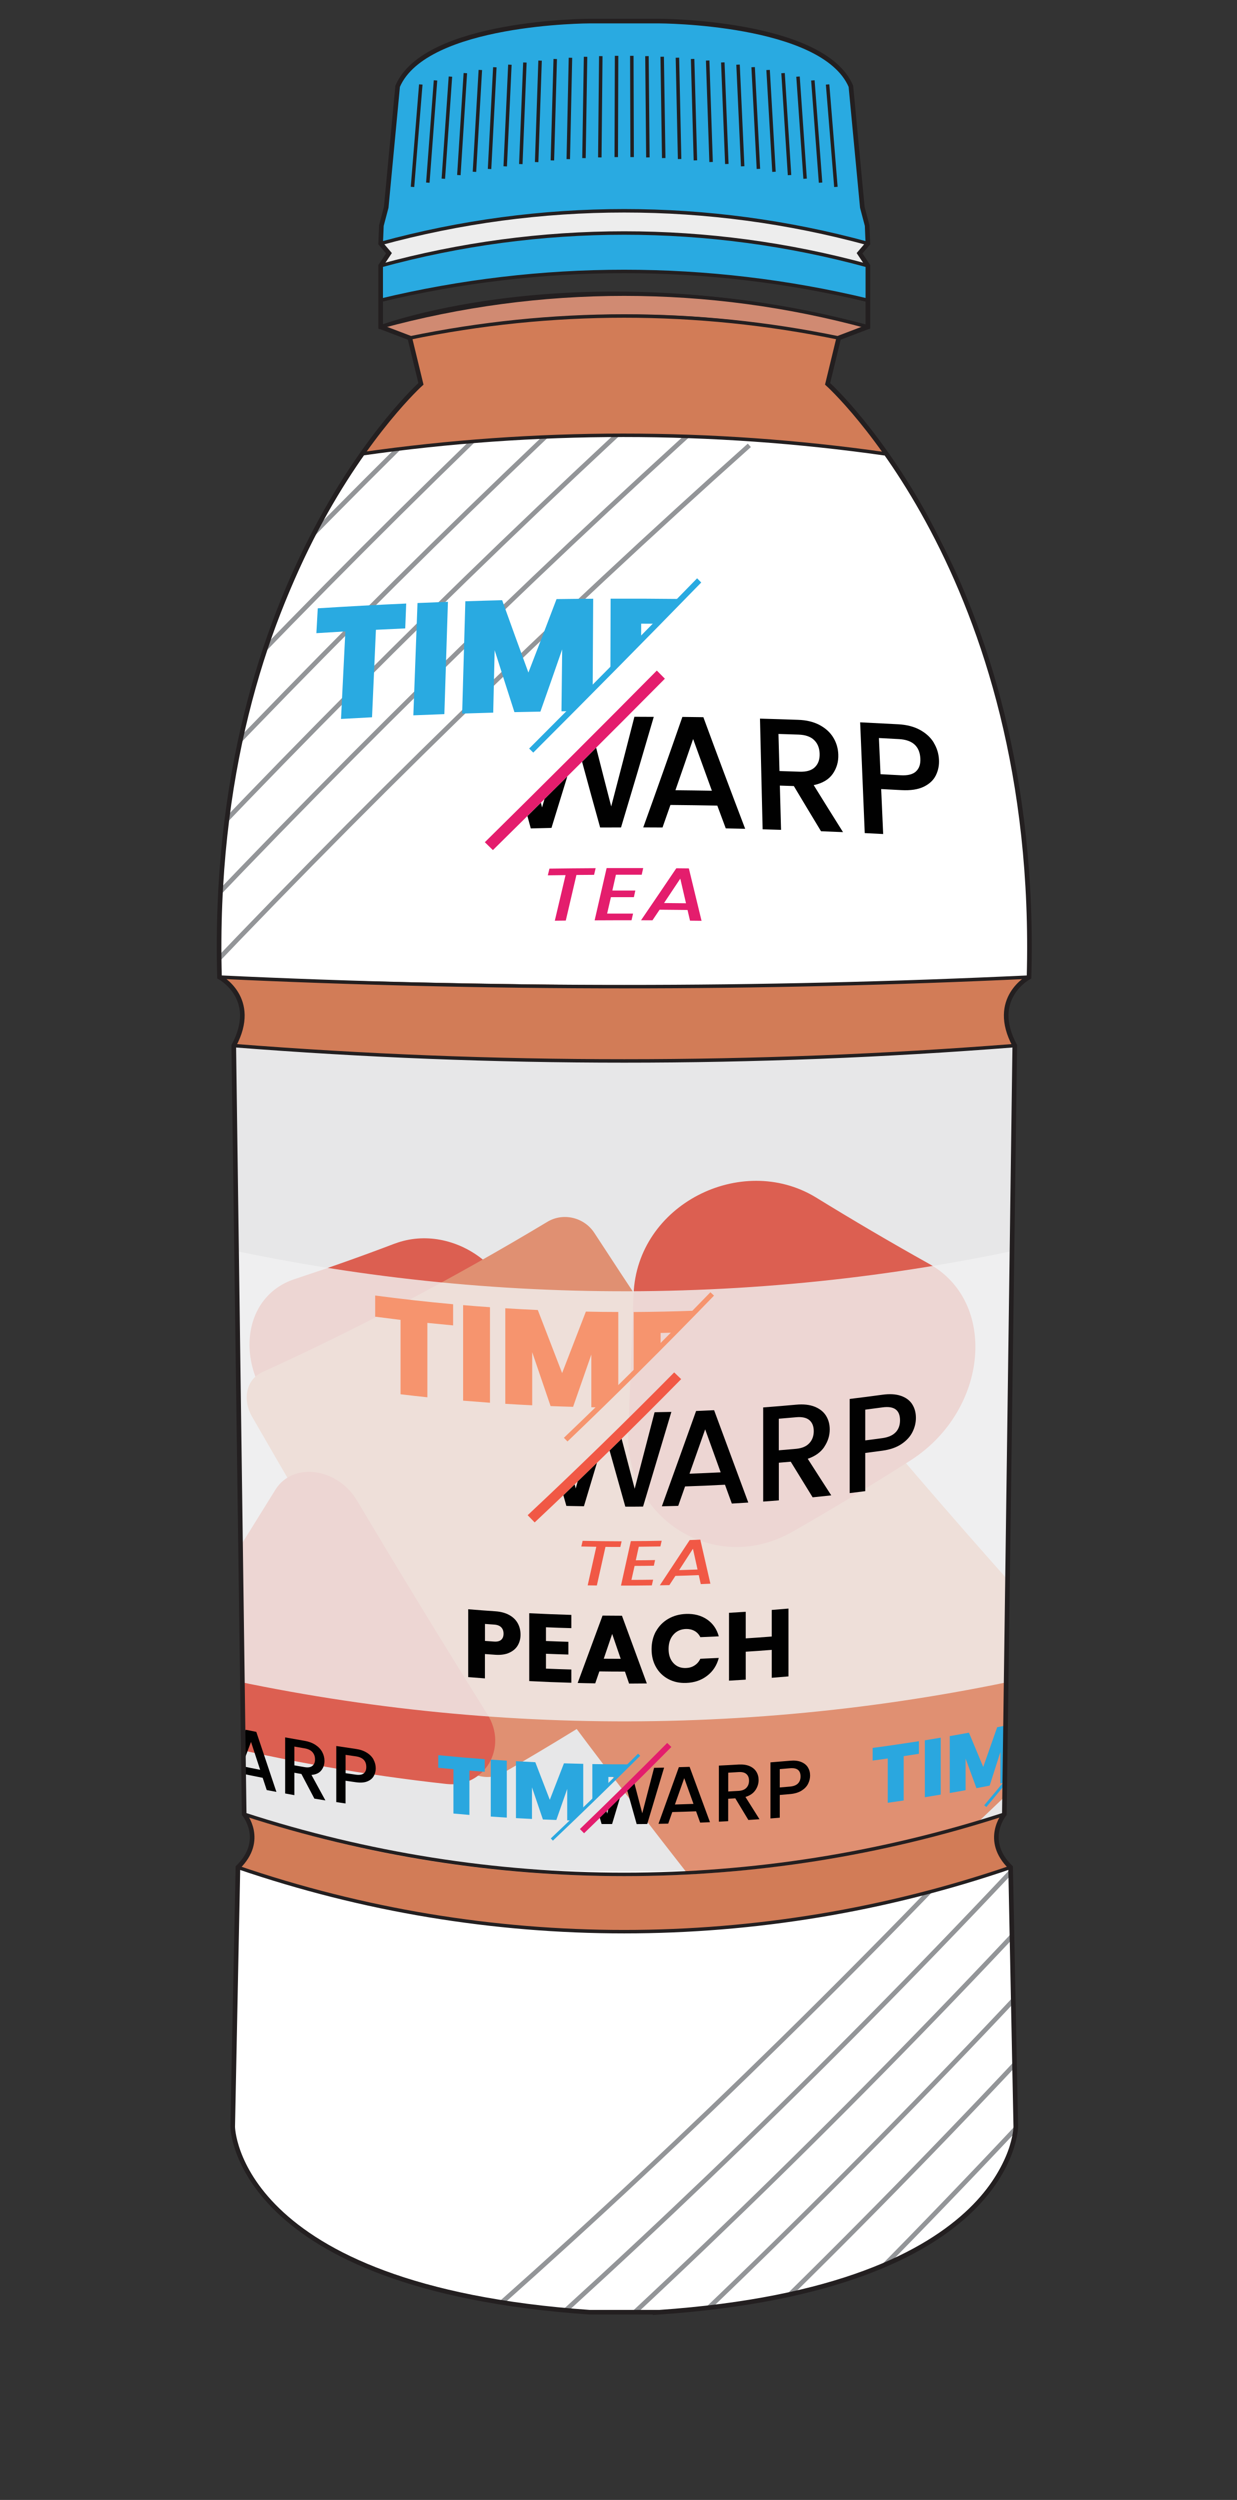 <?xml version="1.0" encoding="UTF-8"?>
<svg xmlns="http://www.w3.org/2000/svg" xmlns:xlink="http://www.w3.org/1999/xlink" viewBox="0 0 267.13 539.8">
  <rect x="0" y="0" width="267.13" height="539.8" fill="#333333" stroke="none"/>
  <defs>
    <style>
      .cls-1, .cls-2, .cls-3, .cls-4 {
        fill: none;
      }

      .cls-1, .cls-3, .cls-4 {
        stroke-miterlimit: 10;
      }

      .cls-1, .cls-4 {
        stroke: #231f20;
      }

      .cls-5 {
        fill: #f6946e;
      }

      .cls-5, .cls-6, .cls-7, .cls-8, .cls-9, .cls-10, .cls-2, .cls-11, .cls-12, .cls-13, .cls-14, .cls-15, .cls-16, .cls-17 {
        stroke-width: 0px;
      }

      .cls-6 {
        fill: #818285;
        opacity: .19;
      }

      .cls-7, .cls-18 {
        fill: #29aae1;
      }

      .cls-19 {
        clip-path: url(#clippath-2);
      }

      .cls-8 {
        fill: #010101;
      }

      .cls-20 {
        isolation: isolate;
      }

      .cls-9 {
        fill: #f2f2f2;
      }

      .cls-9, .cls-10, .cls-12 {
        opacity: .81;
      }

      .cls-10 {
        fill: #f68d5f;
      }

      .cls-21 {
        clip-path: url(#clippath-1);
      }

      .cls-11 {
        fill: #f15845;
      }

      .cls-3 {
        stroke: #939598;
      }

      .cls-12 {
        fill: #f49e80;
      }

      .cls-13 {
        fill: #fff;
      }

      .cls-14 {
        fill: #ededed;
      }

      .cls-22 {
        clip-path: url(#clippath-3);
      }

      .cls-15 {
        fill: #e31d6d;
      }

      .cls-16 {
        fill: #e41d6d;
      }

      .cls-17 {
        fill: #2aa7df;
      }

      .cls-4 {
        stroke-width: .75px;
      }
    </style>
    <clipPath id="clippath-1">
      <path class="cls-2" d="m222.21,210.98c-56.79,4.17-174.82,0-174.82,0-3.75-64.24,30.82-112.99,30.82-112.99,0,0,48.93-9.07,112.86,0,0,0,31.23,33.22,31.23,110.92l-.09,2.07Z"/>
    </clipPath>
    <clipPath id="clippath-2">
      <path class="cls-2" d="m219.13,225.77c-92.19,7.26-168.67,0-168.67,0l2.25,165.96s74.76,30.12,164.17,0l2.25-165.96Z"/>
    </clipPath>
    <clipPath id="clippath-3">
      <path class="cls-2" d="m219.36,459.23c-9.39,41.14-84.56,40.05-84.56,40.05-84.05-2.51-84.56-40.05-84.56-40.05l1.13-56.02s73.79,30.79,166.87,0l1.12,56.02Z"/>
    </clipPath>
  </defs>
  <g id="Layer_4" data-name="Layer 4">
    <path class="cls-18" d="m187.41,52.58l-.16-3.88-1.04-3.92-2.47-26.15c-6.01-14.04-41.44-14.08-41.44-14.08h-15s-35.43.04-41.44,14.08l-2.47,26.15-1.04,3.92-.16,3.88s46.04-15.93,105.22,0Z"/>
    <path class="cls-14" d="m187.41,52.58c-57.43-16.08-105.22,0-105.22,0l1.8,2.1-1.8,2.7s51.96-15.9,105.22,0l-1.8-2.7,1.8-2.1Z"/>
    <path class="cls-2" d="m187.41,64.84c-57.99-14.4-105.22,0-105.22,0v5.74s49.71-16.76,105.22,0v-5.74Z"/>
    <path class="cls-4" d="m187.41,64.84c-60.69-14.62-105.22,0-105.22,0v5.74s43.41-16.31,105.22,0v-5.74Z"/>
    <path class="cls-12" d="m187.41,70.58c-57.09-16.53-105.22,0-105.22,0l6.3,2.4s43.64-11.43,92.62,0l6.3-2.4Z"/>
    <path class="cls-10" d="m181.11,72.98c-48.69-10.98-92.62,0-92.62,0l2.4,9.9s-3.77,3.04-12.68,15.11c0,0,52.98-9.07,112.86,0,0,0-7.8-11.85-12.36-15.11l2.4-9.9Z"/>
    <path class="cls-13" d="m222.21,210.98c-56.79,4.17-174.82,0-174.82,0-3.75-64.24,30.82-112.99,30.82-112.99,0,0,48.93-9.07,112.86,0,0,0,31.23,33.22,31.23,110.92l-.09,2.07Z"/>
    <g class="cls-21">
      <g>
        <path class="cls-3" d="m126.51,57.78C84.47,97.23,42.26,140.27.35,186.91"/>
        <path class="cls-3" d="m133.58,65.32C91.56,104.36,49.35,147,7.41,193.24"/>
        <path class="cls-3" d="m140.65,72.93c-42,38.64-84.21,80.88-126.18,126.72"/>
        <path class="cls-3" d="m147.71,80.6c-41.97,38.24-84.19,80.07-126.18,125.51"/>
        <path class="cls-3" d="m154.77,88.35c-41.94,37.83-84.16,79.27-126.18,124.29"/>
        <path class="cls-3" d="m161.82,96.16c-41.91,37.43-84.12,78.46-126.16,123.08"/>
      </g>
    </g>
    <path class="cls-10" d="m219.13,225.77c-82.29,7.03-168.67,0-168.67,0,5.09-10.29-3.08-14.79-3.08-14.79,0,0,100.34,3.94,174.82,0,0,0-8.43,4.27-3.37,14.23l.29.56Z"/>
    <path class="cls-13" d="m219.13,225.77c-92.19,7.26-168.67,0-168.67,0l2.25,165.96s74.76,30.12,164.17,0l2.25-165.96Z"/>
    <g class="cls-19">
      <g>
        <g id="Pattern_2" data-name="Pattern 2">
          <path id="Polygon_3" data-name="Polygon 3" class="cls-11" d="m85.28,268.52c12.9-4.83,27.96,6.39,26.21,20.52-.98,7.9-1.95,15.8-2.93,23.69-1.65,13.41-17.23,19.1-28.4,9.71-6.23-5.18-12.44-10.49-18.63-15.96-11.1-9.93-9.91-26.44,2.19-30.32,7.16-2.36,14.36-4.9,21.56-7.65Z"/>
          <path id="Rectangle_4" data-name="Rectangle 4" class="cls-5" d="m56.55,296.33c20.39-9.27,41.01-20.11,61.68-32.52,3.39-2.03,7.92-.97,10.12,2.41,14.84,22.77,29.69,44.74,44.49,65.89,2.19,3.13,1.24,7.7-2.14,10.18-20.62,15.07-41.35,28.57-61.99,40.5-3.38,1.96-7.91.65-10.1-2.89-14.8-23.86-29.54-48.52-44.17-73.99-2.17-3.78-1.22-8.05,2.12-9.57Z"/>
          <path id="Rectangle_5" data-name="Rectangle 5" class="cls-5" d="m164.43,424.65c-14.29-17.71-28.62-36.17-42.94-55.38-2.67-3.59-1.96-8.52,1.58-11.05,19.48-13.92,38.99-29.24,58.38-45.94,3.53-3.03,8.53-2.99,11.18.12,14.21,16.71,28.34,32.68,42.33,47.88,2.61,2.83,1.92,7.98-1.55,11.48-19.05,19.22-38.35,37.04-57.76,53.47-3.53,3-8.55,2.72-11.22-.59Z"/>
          <path id="Polygon_2" data-name="Polygon 2" class="cls-11" d="m136.82,279.48c.74-19.43,23.28-30.63,39.27-20.99,8.16,5.02,16.3,9.8,24.41,14.33,14.99,8.17,13.01,31.52-3.65,42.38-8.49,5.42-17.02,10.58-25.56,15.46-16.79,9.73-36.31-2.77-35.61-21.27.38-9.97.75-19.94,1.13-29.91Z"/>
          <path id="Polygon_4" data-name="Polygon 4" class="cls-11" d="m105.27,370.19c4.49,7.15-.58,15.91-8.83,15.02-17.33-1.9-34.59-4.91-51.66-9.03-7.67-1.86-12.41-11.43-8.71-17.23,7.77-12.21,15.58-24.64,23.42-37.31,3.74-6.01,13.35-4.73,17.57,2.3,9.37,15.75,18.78,31.16,28.21,46.25Z"/>
        </g>
        <path class="cls-6" d="m229.05,393.08c-61.56,14.6-125.69,14.69-187.28.29v-192.41c61.6,14.41,125.72,14.31,187.28-.29v192.41Z"/>
        <g>
          <path class="cls-15" d="m144.08,376.35c.3.29.6.58.9.87-6.28,6.35-12.57,12.56-18.85,18.63-.3-.3-.6-.6-.9-.91,6.28-6.05,12.57-12.25,18.85-18.59Z"/>
          <path class="cls-17" d="m137.79,378.67c.15.15.31.3.46.45-6.28,6.25-12.57,12.36-18.85,18.32-.15-.16-.31-.32-.46-.47,6.28-5.95,12.56-12.05,18.85-18.3Z"/>
          <g>
            <path class="cls-17" d="m94.65,381.71c1.09.11,2.18.21,3.27.31v9.57c1.15.1,2.3.2,3.45.3v-9.57c1.1.09,2.21.18,3.31.26v-2.72c-3.35-.25-6.7-.54-10.04-.87v2.72Z"/>
            <path class="cls-17" d="m105.98,379.95c1.15.08,2.3.16,3.46.23v12.29c-1.15-.07-2.3-.15-3.46-.23v-12.29Z"/>
            <path class="cls-17" d="m121.78,380.76c-1.02,2.63-2.04,5.25-3.05,7.87-1.04-2.7-2.08-5.41-3.13-8.12-1.39-.07-2.79-.14-4.18-.22v12.29c1.15.07,2.31.13,3.46.18v-6.83c.79,2.31,1.58,4.63,2.36,6.94.97.04,1.93.08,2.9.11.78-2.23,1.57-4.46,2.35-6.7v6.78c.26,0,.53.02.79.02.89-.85,1.78-1.71,2.67-2.57v-9.65c-1.39-.03-2.78-.07-4.17-.11Z"/>
            <path class="cls-17" d="m127.92,380.91v7.7c1.15-1.12,2.31-2.24,3.46-3.37v-1.55c.52,0,1.05,0,1.57.01.92-.91,1.85-1.82,2.77-2.73-2.6,0-5.2-.01-7.81-.06Z"/>
          </g>
          <g>
            <path class="cls-8" d="m131.12,391.61c-.05-.18-.09-.35-.14-.53-.48.47-.97.95-1.45,1.42.13.45.26.91.39,1.36.75,0,1.51,0,2.26,0,.56-1.87,1.12-3.73,1.68-5.6-.83.81-1.65,1.62-2.48,2.43-.09.3-.17.61-.26.91Z"/>
            <path class="cls-8" d="m138.7,391.56c-.56-2.14-1.12-4.28-1.68-6.42-.52.51-1.03,1.02-1.55,1.53.67,2.4,1.35,4.8,2.02,7.2.76,0,1.52-.01,2.28-.02,1.21-4.05,2.43-8.11,3.64-12.17-.72.02-1.44.03-2.16.04-.85,3.28-1.71,6.56-2.56,9.84Z"/>
            <path class="cls-8" d="m146.6,381.58c-1.47,4.08-2.93,8.16-4.4,12.23.7-.01,1.4-.03,2.1-.04.29-.83.59-1.66.88-2.5,1.71-.04,3.43-.1,5.14-.16.29.81.59,1.63.88,2.44.71-.03,1.41-.06,2.12-.09-1.47-3.98-2.93-7.96-4.4-11.95-.78.03-1.55.05-2.33.07,0,0,0,0,0,0Zm-.85,8.06c.67-1.89,1.34-3.79,2.01-5.69.67,1.85,1.33,3.71,2,5.56-1.34.05-2.67.09-4.01.13Z"/>
            <path class="cls-8" d="m163.12,386.56c.46-.68.7-1.41.7-2.2,0-.67-.16-1.27-.49-1.8-.32-.52-.81-.93-1.46-1.21-.65-.28-1.45-.39-2.39-.34-1.41.09-2.82.16-4.24.23v12.11c.67-.03,1.34-.07,2.01-.11v-4.84c.51-.03,1.02-.06,1.54-.09.94,1.56,1.88,3.12,2.82,4.67.8-.05,1.6-.11,2.4-.16-1.01-1.6-2.02-3.2-3.03-4.81.96-.29,1.68-.78,2.14-1.46,0,0,0,0,0,0Zm-5.86.27v-4.06c.74-.04,1.48-.08,2.22-.13.77-.05,1.34.09,1.71.43.38.33.56.81.56,1.43,0,.63-.19,1.14-.57,1.54-.38.4-.95.62-1.7.66-.74.04-1.48.09-2.22.13h0Z"/>
            <path class="cls-8" d="m174.46,381.61c-.32-.51-.81-.9-1.46-1.16-.65-.26-1.45-.35-2.39-.26-1.41.12-2.82.24-4.23.35v12.11c.67-.05,1.34-.11,2.01-.16v-4.91c.74-.06,1.48-.12,2.22-.19,1.01-.09,1.84-.34,2.48-.74.64-.4,1.12-.89,1.41-1.47.29-.58.44-1.17.44-1.79,0-.67-.16-1.27-.49-1.78,0,0,0,0,0,0Zm-2.14,3.49c-.38.38-.94.6-1.71.67-.74.07-1.48.13-2.22.19v-3.96c.74-.06,1.48-.12,2.22-.19,1.51-.13,2.27.45,2.27,1.78,0,.63-.19,1.13-.56,1.51Z"/>
          </g>
        </g>
        <g>
          <path class="cls-15" d="m237.21,363.41c.29.22.59.44.88.66-6.13,7.8-12.28,15.45-18.46,22.96-.29-.23-.59-.47-.89-.7,6.18-7.5,12.34-15.14,18.47-22.92Z"/>
          <path class="cls-17" d="m231.07,367.18c.15.12.3.23.45.35-6.15,7.7-12.32,15.25-18.52,22.65-.15-.12-.3-.24-.46-.37,6.2-7.4,12.37-14.94,18.52-22.63Z"/>
          <g>
            <path class="cls-17" d="m188.45,380.15c1.09-.14,2.18-.29,3.26-.45,0,3.19,0,6.38,0,9.57,1.15-.16,2.29-.33,3.44-.5v-9.57c1.1-.16,2.19-.33,3.29-.51v-2.72c-3.33.52-6.66,1.01-9.99,1.45,0,.91,0,1.81,0,2.72Z"/>
            <path class="cls-17" d="m199.72,375.78c1.14-.18,2.29-.37,3.43-.57v12.29c-1.14.19-2.28.38-3.43.57v-12.29Z"/>
            <path class="cls-17" d="m215.34,372.95c-1,2.86-2.01,5.72-3.01,8.58-1.03-2.46-2.06-4.93-3.09-7.4-1.38.26-2.76.5-4.14.74v12.29c1.14-.2,2.28-.4,3.42-.61,0-2.28,0-4.55,0-6.83.78,2.13,1.56,4.26,2.34,6.39.95-.18,1.91-.36,2.86-.55.77-2.41,1.54-4.82,2.31-7.24v6.78c.26-.05.52-.11.78-.16.88-1.06,1.75-2.12,2.63-3.18v-9.65c-1.37.29-2.74.57-4.11.85Z"/>
            <path class="cls-17" d="m221.39,371.69v7.7c1.13-1.38,2.27-2.77,3.4-4.17,0-.52,0-1.03,0-1.55.51-.12,1.03-.23,1.54-.35.91-1.12,1.81-2.24,2.72-3.37-2.55.6-5.1,1.18-7.66,1.74Z"/>
          </g>
          <g>
            <path class="cls-8" d="m224.53,381.65c-.04-.17-.09-.33-.13-.5-.48.58-.95,1.17-1.43,1.75.13.42.25.85.38,1.27.74-.17,1.48-.34,2.22-.52.55-1.99,1.1-3.99,1.64-5.99-.81,1-1.62,2.01-2.43,3-.08.32-.17.65-.25.97Z"/>
            <path class="cls-8" d="m231.95,379.86c-.55-2.01-1.1-4.02-1.64-6.03-.5.63-1.01,1.26-1.52,1.89.66,2.24,1.32,4.49,1.98,6.73.74-.18,1.49-.36,2.23-.55,1.19-4.33,2.37-8.67,3.56-13.01-.7.18-1.4.36-2.11.54-.83,3.48-1.67,6.96-2.5,10.43Z"/>
            <path class="cls-8" d="m239.67,368.06c-1.43,4.42-2.86,8.84-4.29,13.24.68-.17,1.37-.35,2.05-.53.29-.9.57-1.8.86-2.7,1.67-.44,3.34-.89,5.01-1.35.29.75.57,1.49.86,2.24.69-.19,1.37-.38,2.06-.58-1.42-3.64-2.85-7.29-4.28-10.94-.76.21-1.51.41-2.27.61,0,0,0,0,0,0Zm-.83,8.25c.65-2.05,1.31-4.1,1.96-6.15.65,1.7,1.3,3.4,1.94,5.1-1.3.36-2.6.71-3.91,1.05Z"/>
            <path class="cls-8" d="m255.71,369.24c.45-.78.67-1.57.67-2.36,0-.67-.16-1.23-.47-1.68-.31-.45-.78-.74-1.42-.87-.63-.13-1.4-.06-2.32.21-1.37.41-2.74.81-4.11,1.21v12.11c.65-.19,1.3-.38,1.95-.57v-4.84c.5-.15.99-.29,1.49-.44.91,1.34,1.82,2.68,2.74,4.02.77-.24,1.55-.48,2.32-.72-.98-1.37-1.96-2.74-2.94-4.11.93-.52,1.62-1.17,2.07-1.95,0,0,0,0,0,0Zm-5.68,1.62v-4.06c.72-.21,1.44-.42,2.16-.64.74-.22,1.29-.21,1.66.03.36.24.55.68.55,1.3,0,.63-.18,1.18-.56,1.67-.37.48-.92.84-1.65,1.06-.72.22-1.44.43-2.16.64h0Z"/>
            <path class="cls-8" d="m266.66,361.67c-.31-.44-.78-.71-1.41-.82-.63-.11-1.39-.01-2.3.29-1.36.45-2.72.89-4.08,1.33v12.11c.65-.21,1.29-.41,1.94-.62v-4.91c.71-.23,1.43-.47,2.14-.7.97-.32,1.77-.76,2.39-1.31.62-.55,1.07-1.15,1.36-1.79.28-.64.42-1.27.42-1.89,0-.67-.16-1.23-.47-1.67,0,0,0,0,0,0Zm-2.06,3.98c-.36.47-.91.82-1.65,1.06-.71.24-1.43.47-2.14.7v-3.96c.71-.23,1.43-.47,2.14-.7,1.46-.48,2.19-.07,2.19,1.26,0,.63-.18,1.17-.54,1.64Z"/>
          </g>
        </g>
        <g>
          <path class="cls-15" d="m50.58,367.68c.3.36.59.72.89,1.07-6.18,4.91-12.34,9.67-18.48,14.29-.29-.37-.59-.74-.88-1.11,6.13-4.61,12.29-9.36,18.47-14.25Z"/>
          <path class="cls-17" d="m44.4,368.55c.15.19.3.37.45.56-6.17,4.81-12.31,9.47-18.42,13.98-.15-.19-.3-.39-.45-.58,6.11-4.51,12.25-9.16,18.42-13.96Z"/>
          <g>
            <path class="cls-17" d="m2.47,361.66c1.05.36,2.1.71,3.15,1.07v9.57c1.11.37,2.22.73,3.33,1.09v-9.57c1.07.35,2.13.69,3.2,1.02,0-.91,0-1.81,0-2.72-3.24-1.02-6.47-2.08-9.69-3.18v2.72Z"/>
            <path class="cls-17" d="m13.4,362.51c1.11.35,2.23.69,3.35,1.03v12.29c-1.12-.34-2.23-.68-3.35-1.03v-12.29Z"/>
            <path class="cls-17" d="m28.74,366.96c-.99,2.39-1.98,4.78-2.97,7.17-1.01-2.94-2.03-5.89-3.04-8.84-1.36-.39-2.71-.78-4.06-1.18v12.29c1.12.33,2.24.66,3.36.98v-6.83c.77,2.5,1.53,4.99,2.3,7.48.94.26,1.88.52,2.82.78.76-2.05,1.52-4.1,2.29-6.16v6.78c.26.07.51.14.77.21.87-.65,1.74-1.3,2.61-1.95v-9.65c-1.36-.35-2.71-.71-4.07-1.07Z"/>
            <path class="cls-17" d="m34.74,368.52v7.7c1.13-.85,2.26-1.71,3.39-2.57v-1.55c.51.12,1.02.25,1.54.37.91-.7,1.81-1.39,2.72-2.1-2.55-.59-5.1-1.21-7.64-1.85Z"/>
          </g>
          <g>
            <path class="cls-8" d="m37.86,379.96c-.04-.19-.09-.37-.13-.56-.47.36-.95.72-1.42,1.08.13.48.25.97.38,1.45.74.18,1.47.35,2.21.52.55-1.74,1.09-3.48,1.64-5.22-.81.62-1.62,1.24-2.43,1.86-.08.28-.17.57-.25.85Z"/>
            <path class="cls-8" d="m45.29,381.65c-.55-2.27-1.1-4.54-1.65-6.81-.51.39-1.01.79-1.52,1.18.66,2.56,1.32,5.11,1.99,7.66.75.17,1.49.34,2.24.5,1.19-3.77,2.38-7.55,3.58-11.33-.71-.15-1.41-.3-2.12-.46-.84,3.09-1.68,6.17-2.52,9.25Z"/>
            <path class="cls-8" d="m53.06,373.49c-1.44,3.75-2.89,7.49-4.33,11.22.69.15,1.38.3,2.07.44.29-.76.58-1.53.87-2.29,1.69.35,3.37.69,5.06,1.02.29.88.58,1.76.87,2.64.7.13,1.39.27,2.09.4-1.45-4.31-2.89-8.63-4.34-12.96-.77-.15-1.53-.31-2.3-.46,0,0,0,0,0,0Zm-.83,7.86c.66-1.74,1.32-3.48,1.98-5.22.66,2.01,1.31,4.01,1.97,6.02-1.32-.26-2.64-.52-3.95-.8Z"/>
            <path class="cls-8" d="m69.38,382.27c.46-.57.69-1.25.69-2.04,0-.67-.16-1.31-.48-1.91-.32-.6-.8-1.11-1.45-1.54-.65-.43-1.44-.73-2.37-.89-1.4-.24-2.79-.49-4.19-.74v12.11c.66.12,1.33.24,1.99.36,0-1.61,0-3.23,0-4.84.51.09,1.01.18,1.52.27.93,1.78,1.86,3.55,2.8,5.32.79.13,1.59.26,2.38.39-1-1.83-2.01-3.67-3.01-5.51.95-.07,1.66-.4,2.12-.97,0,0,0,0,0,0Zm-5.81-1.08v-4.06c.73.13,1.47.26,2.2.38.76.13,1.32.4,1.7.82.37.42.56.94.56,1.57,0,.63-.19,1.1-.57,1.4-.38.31-.94.4-1.69.27-.73-.13-1.47-.25-2.2-.38t0,0Z"/>
            <path class="cls-8" d="m80.67,379.94c-.32-.59-.81-1.09-1.46-1.49-.65-.41-1.44-.68-2.38-.81-1.4-.2-2.8-.41-4.21-.63,0,4.04,0,8.07,0,12.11.67.1,1.33.2,2,.3v-4.91c.74.11,1.47.22,2.21.32,1,.14,1.83.09,2.47-.17.64-.25,1.11-.64,1.4-1.14.29-.51.44-1.07.44-1.68,0-.67-.16-1.3-.48-1.89,0,0,0,0,0,0Zm-2.13,2.99c-.37.29-.94.38-1.7.27-.74-.11-1.47-.21-2.21-.32v-3.96c.74.11,1.47.22,2.21.32,1.51.22,2.26.98,2.26,2.31,0,.63-.19,1.09-.56,1.38Z"/>
          </g>
        </g>
        <path class="cls-9" d="m229.05,360.67c-61.36,14.55-125.26,14.69-186.67.43v-92.87c61.41,14.26,125.31,14.12,186.67-.43v92.87Z"/>
        <g>
          <g class="cls-20">
            <path class="cls-11" d="m134.24,332.8c-.09.41-.18.82-.28,1.23-1.07,0-2.14,0-3.21-.02-.62,2.78-1.24,5.56-1.86,8.34-.66,0-1.32-.02-1.98-.03.62-2.77,1.24-5.55,1.86-8.33-1.08-.02-2.15-.04-3.23-.06.09-.41.18-.81.28-1.22,2.8.06,5.61.09,8.41.1Z"/>
            <path class="cls-11" d="m137.94,334c-.21.97-.43,1.94-.64,2.91,1.39,0,2.77-.02,4.16-.05-.09.41-.17.81-.26,1.22-1.39.02-2.77.04-4.16.04-.23,1.01-.45,2.02-.68,3.02,1.56,0,3.12-.02,4.68-.04-.09.41-.19.82-.28,1.23-2.22.03-4.44.05-6.66.04.71-3.2,1.42-6.4,2.13-9.6,2.22,0,4.44-.03,6.66-.08-.09.41-.18.82-.28,1.23-1.56.03-3.12.05-4.68.06Z"/>
            <path class="cls-11" d="m150.89,340.11c-1.68.07-3.36.12-5.04.17-.43.66-.87,1.33-1.3,1.99-.69.02-1.38.03-2.06.04,2.15-3.24,4.3-6.5,6.45-9.77.76-.03,1.53-.05,2.29-.09.73,3.17,1.46,6.34,2.18,9.51-.69.03-1.39.06-2.08.09-.14-.65-.29-1.29-.43-1.94Zm-.26-1.22c-.33-1.49-.66-2.98-.99-4.47-.99,1.54-1.99,3.08-2.98,4.61,1.32-.04,2.65-.08,3.97-.13Z"/>
          </g>
          <path class="cls-11" d="m145.59,296.34c.5.48,1.01.97,1.51,1.45-10.55,10.72-21.1,21.04-31.64,30.94-.5-.52-1.01-1.04-1.51-1.56,10.54-9.87,21.09-20.14,31.64-30.83Z"/>
          <path class="cls-5" d="m153.41,279.03c.26.24.52.49.78.73-10.54,10.91-21.1,21.4-31.64,31.49-.26-.26-.52-.53-.78-.79,10.55-10.07,21.1-20.55,31.64-31.43Z"/>
          <g>
            <path class="cls-5" d="m81.02,284.31c1.83.24,3.65.47,5.48.69v16.06c1.93.23,3.86.45,5.79.65v-16.06c1.85.19,3.7.37,5.56.54v-4.57c-5.62-.51-11.23-1.14-16.83-1.88v4.57Z"/>
            <path class="cls-5" d="m100.01,281.81c1.93.17,3.86.32,5.8.45v20.63c-1.93-.14-3.87-.29-5.8-.45,0-6.88,0-13.75,0-20.63Z"/>
            <path class="cls-5" d="m126.52,283.21c-1.71,4.43-3.42,8.86-5.13,13.27-1.75-4.53-3.5-9.06-5.25-13.61-2.34-.11-4.68-.23-7.02-.38v20.63c1.94.12,3.87.23,5.81.32,0-3.82,0-7.64,0-11.47,1.32,3.89,2.65,7.77,3.97,11.64,1.62.06,3.24.12,4.86.16,1.31-3.76,2.63-7.52,3.94-11.29v11.38c.44,0,.89.01,1.33.02,1.5-1.45,2.99-2.91,4.49-4.38v-16.21c-2.33,0-4.67-.03-7-.08Z"/>
            <path class="cls-5" d="m136.84,283.29v12.93c1.94-1.92,3.88-3.86,5.82-5.8v-2.6c.88-.02,1.76-.04,2.63-.06,1.55-1.57,3.1-3.15,4.66-4.74-4.37.16-8.74.25-13.1.28Z"/>
          </g>
          <g>
            <path class="cls-8" d="m124.33,321.42c-.08-.3-.15-.59-.23-.89-.81.78-1.63,1.56-2.44,2.34.22.77.44,1.53.65,2.3,1.26.03,2.53.05,3.79.07.94-3.12,1.88-6.24,2.81-9.37-1.39,1.35-2.78,2.69-4.16,4.03-.14.51-.29,1.02-.43,1.52Z"/>
            <path class="cls-8" d="m137.06,321.46c-.94-3.59-1.88-7.19-2.82-10.79-.87.85-1.73,1.71-2.6,2.55,1.13,4.04,2.27,8.08,3.4,12.11,1.28,0,2.55,0,3.83-.02,2.04-6.8,4.07-13.61,6.11-20.44-1.21.03-2.41.05-3.62.07-1.43,5.51-2.87,11.02-4.3,16.52Z"/>
            <path class="cls-8" d="m150.32,304.67c-2.46,6.88-4.92,13.74-7.39,20.58,1.18-.02,2.35-.05,3.53-.09.49-1.4.99-2.8,1.48-4.2,2.88-.09,5.75-.22,8.62-.37.49,1.36.99,2.72,1.48,4.07,1.19-.07,2.37-.14,3.55-.22-2.46-6.63-4.92-13.27-7.38-19.94-1.3.06-2.61.12-3.91.17h0Zm-1.42,13.54c1.13-3.19,2.25-6.38,3.38-9.58,1.12,3.1,2.23,6.2,3.35,9.29-2.24.11-4.49.21-6.73.29Z"/>
            <path class="cls-8" d="m178.01,312.4c.78-1.17,1.17-2.41,1.17-3.74,0-1.13-.27-2.12-.81-2.98-.54-.86-1.36-1.5-2.45-1.94-1.09-.43-2.43-.58-4.01-.43-2.37.22-4.73.41-7.1.59v20.33c1.13-.08,2.25-.17,3.38-.26,0-2.71,0-5.42,0-8.13.86-.07,1.72-.14,2.57-.22,1.58,2.57,3.15,5.13,4.73,7.69,1.34-.13,2.68-.27,4.02-.42-1.69-2.62-3.39-5.25-5.08-7.9,1.61-.55,2.81-1.41,3.59-2.58,0,0,0,0,0,0Zm-9.83.76v-6.82c1.24-.1,2.48-.21,3.73-.32,1.28-.12,2.24.09,2.87.62.63.53.95,1.33.95,2.38,0,1.05-.32,1.93-.96,2.61-.64.69-1.59,1.09-2.85,1.21-1.24.11-2.48.22-3.73.32h0Z"/>
            <path class="cls-8" d="m196.99,303.21c-.54-.83-1.35-1.44-2.44-1.81-1.09-.38-2.42-.45-3.99-.24-2.36.32-4.71.63-7.07.91v20.33c1.12-.13,2.24-.27,3.36-.42,0-2.75,0-5.5,0-8.25,1.24-.16,2.47-.32,3.71-.49,1.69-.23,3.07-.72,4.15-1.46,1.08-.73,1.86-1.6,2.35-2.59.49-.99.73-2,.73-3.04,0-1.13-.27-2.11-.81-2.95,0,0,0,0,0,0Zm-3.57,6.05c-.63.67-1.58,1.09-2.86,1.27-1.24.17-2.47.34-3.71.49,0-2.21,0-4.43,0-6.64,1.24-.16,2.47-.32,3.71-.49,2.53-.35,3.8.57,3.8,2.8,0,1.05-.31,1.91-.94,2.58Z"/>
          </g>
        </g>
        <g>
          <path class="cls-8" d="m111.82,355.27c-.39.68-1,1.21-1.82,1.59-.82.38-1.83.53-3.04.45-.75-.05-1.49-.1-2.24-.16v5.26c-1.2-.09-2.41-.18-3.61-.28v-14.65c1.95.16,3.9.31,5.85.44,1.18.08,2.18.35,3,.8.82.45,1.43,1.04,1.84,1.78.41.73.61,1.56.61,2.48,0,.85-.2,1.61-.59,2.29Zm-3.59-1.19c.34-.3.51-.74.51-1.32,0-.58-.17-1.05-.51-1.39-.34-.34-.85-.54-1.54-.58-.65-.05-1.31-.09-1.96-.14v3.67c.65.05,1.31.1,1.96.14.69.05,1.2-.08,1.54-.38Z"/>
          <path class="cls-8" d="m117.9,351.38v2.96c1.61.07,3.23.12,4.84.17v2.75c-1.61-.05-3.23-.1-4.84-.17v3.21c1.83.08,3.65.14,5.48.19v2.86c-3.03-.08-6.06-.2-9.09-.36v-14.65c3.03.15,6.06.27,9.09.36v2.86c-1.83-.05-3.65-.11-5.48-.19Z"/>
          <path class="cls-8" d="m134.97,360.94c-1.85,0-3.7-.01-5.54-.04-.3.86-.59,1.72-.89,2.58-1.26-.02-2.52-.04-3.79-.08,1.79-4.84,3.58-9.69,5.37-14.55,1.4.02,2.79.02,4.19.03,1.79,4.89,3.58,9.76,5.37,14.62-1.28.02-2.55.02-3.83.03-.3-.86-.59-1.72-.89-2.59Zm-.93-2.76c-.61-1.79-1.23-3.58-1.84-5.37-.61,1.78-1.21,3.57-1.82,5.35,1.22.01,2.44.02,3.66.02Z"/>
          <path class="cls-8" d="m141.66,352.25c.63-1.14,1.52-2.04,2.65-2.7,1.14-.66,2.42-1.01,3.86-1.06,1.76-.06,3.27.34,4.53,1.2,1.25.86,2.09,2.07,2.52,3.64-1.32.07-2.65.13-3.98.18-.3-.6-.72-1.05-1.26-1.35-.54-.3-1.16-.44-1.85-.42-1.11.04-2.02.44-2.71,1.23-.69.78-1.04,1.81-1.04,3.09,0,1.28.35,2.29,1.04,3.04.69.75,1.59,1.11,2.71,1.07.69-.02,1.31-.2,1.85-.55.54-.34.96-.82,1.26-1.45,1.33-.05,2.65-.11,3.98-.18-.42,1.61-1.26,2.9-2.52,3.86-1.26.97-2.76,1.48-4.53,1.54-1.44.05-2.72-.23-3.86-.84-1.13-.61-2.02-1.47-2.65-2.59-.64-1.12-.95-2.4-.95-3.85,0-1.45.32-2.74.95-3.89Z"/>
          <path class="cls-8" d="m170.27,347.33v14.65c-1.2.1-2.41.2-3.61.3v-6.03c-1.87.15-3.74.28-5.62.4v6.03c-1.2.08-2.41.15-3.61.22v-14.65c1.2-.07,2.41-.14,3.61-.22v5.74c1.87-.12,3.75-.25,5.62-.4v-5.74c1.2-.09,2.41-.19,3.61-.3Z"/>
        </g>
      </g>
    </g>
    <path class="cls-10" d="m218.24,403.21c-90.46,31.39-166.87,0-166.87,0,5.46-6.41,1.35-11.48,1.35-11.48,0,0,71.76,28.92,164.17,0,0,0-4.61,5.55,1,11.12l.35.36Z"/>
    <path class="cls-13" d="m219.36,459.23c-9.39,41.14-84.56,40.05-84.56,40.05-84.05-2.51-84.56-40.05-84.56-40.05l1.13-56.02s73.79,30.79,166.87,0l1.12,56.02Z"/>
    <g class="cls-22">
      <g>
        <path class="cls-3" d="m222.17,385.91c-40.56,43.35-81.33,82.76-121.72,118.23"/>
        <path class="cls-3" d="m229.24,392.45c-40.54,43.8-81.31,83.67-121.75,119.6"/>
        <path class="cls-3" d="m236.31,398.92c-40.51,44.26-81.28,84.59-121.76,120.98"/>
        <path class="cls-3" d="m243.37,405.3c-40.47,44.72-81.25,85.5-121.76,122.35"/>
        <path class="cls-3" d="m250.42,411.61c-40.44,45.18-81.21,86.42-121.75,123.72"/>
        <path class="cls-3" d="m257.47,417.83c-40.4,45.63-81.16,87.33-121.72,125.09"/>
      </g>
    </g>
    <path class="cls-7" d="m82.19,57.38v7.46s48.7-14.4,105.22,0v-7.46s-46.92-16.01-105.22,0Z"/>
  </g>
  <g id="Layer_3" data-name="Layer 3">
    <path class="cls-1" d="m142.3,499.28c76.71-5.32,77.06-40.05,77.06-40.05l-1.12-56.02c-6.01-5.88-1.35-11.48-1.35-11.48l2.25-165.96c-5.53-10.24,3.08-14.79,3.08-14.79,2.39-86.96-43.5-128.1-43.5-128.1l2.4-9.9,6.3-2.4v-13.2l-1.8-2.7,1.8-2.1-.16-3.88-1.04-3.92-2.47-26.15c-6.01-14.04-41.44-14.08-41.44-14.08h-15s-35.43.04-41.44,14.08l-2.47,26.15-1.04,3.92-.16,3.88,1.8,2.1-1.8,2.7v13.2s6.3,2.4,6.3,2.4l2.4,9.9s-45.89,41.14-43.5,128.1c0,0,8.61,4.55,3.08,14.79l2.25,165.96s4.66,5.59-1.35,11.47l-1.13,56.02s.35,34.73,77.06,40.05h15Z"/>
    <path class="cls-4" d="m82.19,52.58c34.44-9.42,70.78-9.42,105.22,0"/>
    <path class="cls-4" d="m82.19,57.38c34.44-9.42,70.78-9.42,105.22,0"/>
    <path class="cls-4" d="m88.49,72.98c30.55-6.33,62.07-6.33,92.62,0"/>
    <path class="cls-4" d="m82.19,70.58c34.44-9.42,70.78-9.42,105.22,0"/>
    <path class="cls-4" d="m82.19,64.84c34.58-8.3,70.64-8.3,105.22,0"/>
    <path class="cls-4" d="m78.21,97.99c37.43-5.33,75.43-5.33,112.86,0"/>
    <path class="cls-4" d="m52.71,391.73c53.35,17.34,110.82,17.34,164.17,0"/>
    <path class="cls-4" d="m51.36,403.21c54.08,18.52,112.79,18.52,166.87,0"/>
    <path class="cls-4" d="m47.39,210.98c58.24,2.75,116.58,2.75,174.82,0"/>
    <path class="cls-4" d="m50.47,225.77c56.14,4.42,112.53,4.42,168.67,0"/>
    <g>
      <path class="cls-4" d="m143,12.25c.11,7.29.22,14.58.33,21.88"/>
      <path class="cls-4" d="m139.71,12.12c.07,7.29.13,14.58.2,21.87"/>
      <path class="cls-4" d="m136.44,12.05c.02,7.29.04,14.58.07,21.87"/>
      <path class="cls-4" d="m133.15,12.05c-.02,7.29-.04,14.58-.07,21.87"/>
      <path class="cls-4" d="m156.09,13.48c.29,7.31.58,14.62.87,21.93"/>
      <path class="cls-4" d="m152.82,13.07c.25,7.3.49,14.61.74,21.91"/>
      <path class="cls-4" d="m149.57,12.73c.2,7.3.4,14.6.6,21.9"/>
      <path class="cls-4" d="m146.29,12.46c.16,7.29.31,14.59.47,21.88"/>
      <path class="cls-4" d="m113.35,13.5c-.29,7.31-.58,14.62-.88,21.93"/>
      <path class="cls-4" d="m110.11,13.97c-.34,7.32-.67,14.63-1.01,21.95"/>
      <path class="cls-4" d="m106.86,14.52c-.38,7.32-.76,14.65-1.14,21.97"/>
      <path class="cls-4" d="m129.74,12.12c-.07,7.29-.14,14.58-.21,21.87"/>
      <path class="cls-4" d="m126.45,12.26c-.11,7.29-.23,14.58-.34,21.88"/>
      <path class="cls-4" d="m123.19,12.47c-.16,7.3-.32,14.59-.47,21.89"/>
      <path class="cls-4" d="m119.9,12.74c-.2,7.3-.41,14.6-.61,21.9"/>
      <path class="cls-4" d="m116.63,13.09c-.25,7.3-.49,14.61-.74,21.91"/>
      <path class="cls-4" d="m165.87,15.11c.42,7.33.85,14.66,1.27,21.99"/>
      <path class="cls-4" d="m162.64,14.5c.38,7.32.76,14.65,1.14,21.97"/>
      <path class="cls-4" d="m159.38,13.96c.33,7.32.67,14.63,1,21.95"/>
      <path class="cls-4" d="m178.72,18.24c.6,7.37,1.2,14.75,1.79,22.12"/>
      <path class="cls-4" d="m175.54,17.36c.55,7.36,1.11,14.72,1.66,22.08"/>
      <path class="cls-4" d="m172.33,16.54c.51,7.35,1.02,14.7,1.53,22.05"/>
      <path class="cls-4" d="m169.1,15.79c.47,7.34.93,14.68,1.4,22.02"/>
      <path class="cls-4" d="m94.05,17.36c-.55,7.36-1.11,14.72-1.66,22.08"/>
      <path class="cls-4" d="m90.87,18.24c-.6,7.37-1.2,14.75-1.79,22.12"/>
      <path class="cls-4" d="m103.73,15.11c-.42,7.33-.85,14.66-1.27,21.99"/>
      <path class="cls-4" d="m100.49,15.79c-.47,7.34-.93,14.68-1.4,22.02"/>
      <path class="cls-4" d="m97.27,16.54c-.51,7.35-1.02,14.7-1.53,22.05"/>
    </g>
  </g>
  <g id="Layer_5" data-name="Layer 5">
    <g>
      <g class="cls-20">
        <g class="cls-20">
          <path class="cls-16" d="m128.63,187.46c-.11.48-.22.96-.34,1.44-1.27,0-2.54.02-3.81.03-.76,3.28-1.53,6.56-2.3,9.85-.79,0-1.58.02-2.37.03.78-3.28,1.55-6.57,2.32-9.85-1.28.01-2.55.03-3.83.05.12-.48.23-.97.35-1.45,3.32-.05,6.65-.08,9.97-.1Z"/>
          <path class="cls-16" d="m133.01,188.87c-.26,1.14-.51,2.28-.77,3.42,1.65,0,3.3,0,4.96,0-.1.48-.2.95-.31,1.43-1.65,0-3.31,0-4.96,0-.27,1.18-.54,2.37-.82,3.55,1.87,0,3.73,0,5.6,0-.11.48-.22.96-.33,1.44-2.66,0-5.31,0-7.97.02.87-3.77,1.73-7.53,2.59-11.29,2.63,0,5.26,0,7.9,0-.11.48-.22.96-.32,1.44-1.85,0-3.71,0-5.56,0Z"/>
          <path class="cls-16" d="m148.47,196.49c-2.01-.02-4.02-.04-6.03-.06-.51.76-1.03,1.53-1.54,2.29-.82,0-1.65,0-2.47-.01,2.56-3.75,5.1-7.5,7.62-11.23.9,0,1.81.02,2.71.03.91,3.77,1.82,7.55,2.74,11.32-.83-.01-1.66-.02-2.49-.03-.18-.77-.36-1.54-.54-2.31Zm-.33-1.45c-.41-1.77-.82-3.54-1.23-5.32-1.16,1.75-2.33,3.51-3.51,5.27,1.58.01,3.16.03,4.74.05Z"/>
        </g>
      </g>
      <path class="cls-16" d="m141.84,144.79c.58.59,1.16,1.18,1.74,1.76-12.02,12.13-24.4,24.46-37.14,37.01-.58-.57-1.16-1.14-1.74-1.7,12.74-12.57,25.12-24.92,37.14-37.07Z"/>
      <path class="cls-7" d="m150.54,124.87c.3.3.59.61.89.91-11.73,12.04-23.82,24.28-36.27,36.73-.3-.29-.59-.59-.89-.88,12.45-12.46,24.55-24.71,36.27-36.76Z"/>
      <g>
        <path class="cls-7" d="m68.32,136.72c2.09-.13,4.17-.26,6.26-.38-.31,6.3-.63,12.6-.94,18.9,2.23-.13,4.47-.25,6.7-.36.28-6.3.56-12.6.84-18.89,2.11-.11,4.22-.21,6.33-.3.07-1.79.14-3.58.21-5.37-6.37.28-12.74.63-19.1,1.03-.1,1.79-.2,3.58-.3,5.38Z"/>
        <path class="cls-7" d="m90.16,130.21c2.19-.09,4.38-.18,6.57-.26-.26,8.08-.51,16.17-.77,24.25-2.23.08-4.47.17-6.7.26.3-8.09.6-16.17.9-24.26Z"/>
        <path class="cls-7" d="m120.18,129.37c-2,5.28-4.02,10.56-6.07,15.85-1.92-5.21-3.81-10.42-5.67-15.62-2.65.07-5.3.14-7.95.23-.23,8.08-.46,16.17-.69,24.25,2.24-.07,4.47-.14,6.71-.2.1-4.49.21-8.99.31-13.48,1.41,4.45,2.83,8.91,4.27,13.37,1.87-.04,3.74-.08,5.61-.11,1.58-4.48,3.15-8.96,4.7-13.44-.05,4.46-.1,8.92-.15,13.37.51,0,1.02-.01,1.54-.02,1.74-1.75,3.48-3.5,5.2-5.24.04-6.35.07-12.7.11-19.05-2.64.02-5.28.04-7.92.08Z"/>
        <path class="cls-7" d="m131.86,129.27c-.01,5.06-.02,10.13-.04,15.19,2.23-2.25,4.44-4.5,6.64-6.73,0-1.02,0-2.04,0-3.06,1,0,1.99,0,2.99.01,1.75-1.79,3.5-3.57,5.24-5.35-4.94-.06-9.88-.08-14.83-.06Z"/>
      </g>
      <g>
        <path class="cls-8" d="m117.06,174.37c-.08-.35-.17-.69-.25-1.04-.97.96-1.94,1.92-2.91,2.88.24.89.48,1.78.72,2.67,1.49-.04,2.98-.07,4.47-.11,1.15-3.71,2.29-7.41,3.42-11.11-1.64,1.63-3.28,3.26-4.93,4.89-.18.6-.35,1.21-.53,1.81Z"/>
        <path class="cls-8" d="m131.99,174.13c-1.09-4.23-2.18-8.45-3.25-12.68-1.01,1.01-2.02,2.02-3.04,3.04,1.28,4.73,2.58,9.46,3.9,14.19,1.5,0,3.01-.01,4.51-.01,2.4-7.97,4.76-15.93,7.07-23.88-1.39,0-2.79-.01-4.18-.02-1.64,6.45-3.32,12.9-5.01,19.36Z"/>
        <path class="cls-8" d="m147.36,154.8c-2.76,7.94-5.58,15.9-8.45,23.86,1.39,0,2.77.01,4.16.02.57-1.62,1.14-3.25,1.71-4.87,3.37.03,6.75.08,10.12.14.61,1.64,1.21,3.28,1.83,4.92,1.4.03,2.79.06,4.19.09-3.07-8.05-6.08-16.08-9.03-24.1-1.51-.02-3.02-.04-4.52-.06,0,0,0,0,0,0Zm-1.5,15.83c1.29-3.69,2.56-7.37,3.82-11.06,1.34,3.72,2.69,7.44,4.05,11.17-2.63-.05-5.25-.08-7.88-.11Z"/>
        <path class="cls-8" d="m179.83,167.1c.86-1.24,1.26-2.63,1.2-4.19-.05-1.33-.41-2.55-1.08-3.65-.67-1.11-1.65-2-2.94-2.7-1.29-.69-2.85-1.07-4.67-1.13-2.74-.1-5.48-.18-8.22-.26.19,7.97.38,15.94.57,23.9,1.33.04,2.66.07,3.98.12-.09-3.19-.17-6.37-.26-9.56,1.01.03,2.01.06,3.02.1,1.94,3.25,3.9,6.5,5.87,9.76,1.58.06,3.16.13,4.75.19-2.13-3.39-4.24-6.77-6.33-10.15,1.88-.39,3.25-1.2,4.11-2.43,0,0,0,0,0,0Zm-11.5-.61c-.07-2.67-.14-5.34-.22-8.01,1.44.04,2.88.09,4.32.14,1.49.05,2.61.44,3.37,1.17.76.73,1.16,1.71,1.2,2.95.04,1.24-.3,2.21-1.02,2.91-.72.71-1.82,1.03-3.3.98-1.45-.05-2.9-.1-4.35-.14t0,0Z"/>
        <path class="cls-8" d="m201.64,160.34c-.69-1.12-1.68-2.03-2.98-2.74-1.3-.71-2.86-1.11-4.69-1.21-2.74-.15-5.48-.29-8.22-.42.33,7.97.66,15.95.99,23.92,1.33.06,2.65.13,3.98.2-.14-3.24-.29-6.47-.43-9.71,1.45.07,2.91.15,4.36.23,1.98.11,3.6-.14,4.83-.73,1.23-.6,2.11-1.42,2.62-2.47.51-1.04.74-2.17.67-3.39-.07-1.33-.46-2.56-1.15-3.68,0,0,0,0,0,0Zm-3.84,6.24c-.7.64-1.8.91-3.3.82-1.45-.08-2.9-.16-4.35-.23-.12-2.6-.23-5.21-.35-7.81,1.44.07,2.88.15,4.32.23,2.95.16,4.49,1.56,4.63,4.18.06,1.24-.25,2.17-.96,2.81Z"/>
      </g>
    </g>
  </g>
</svg>